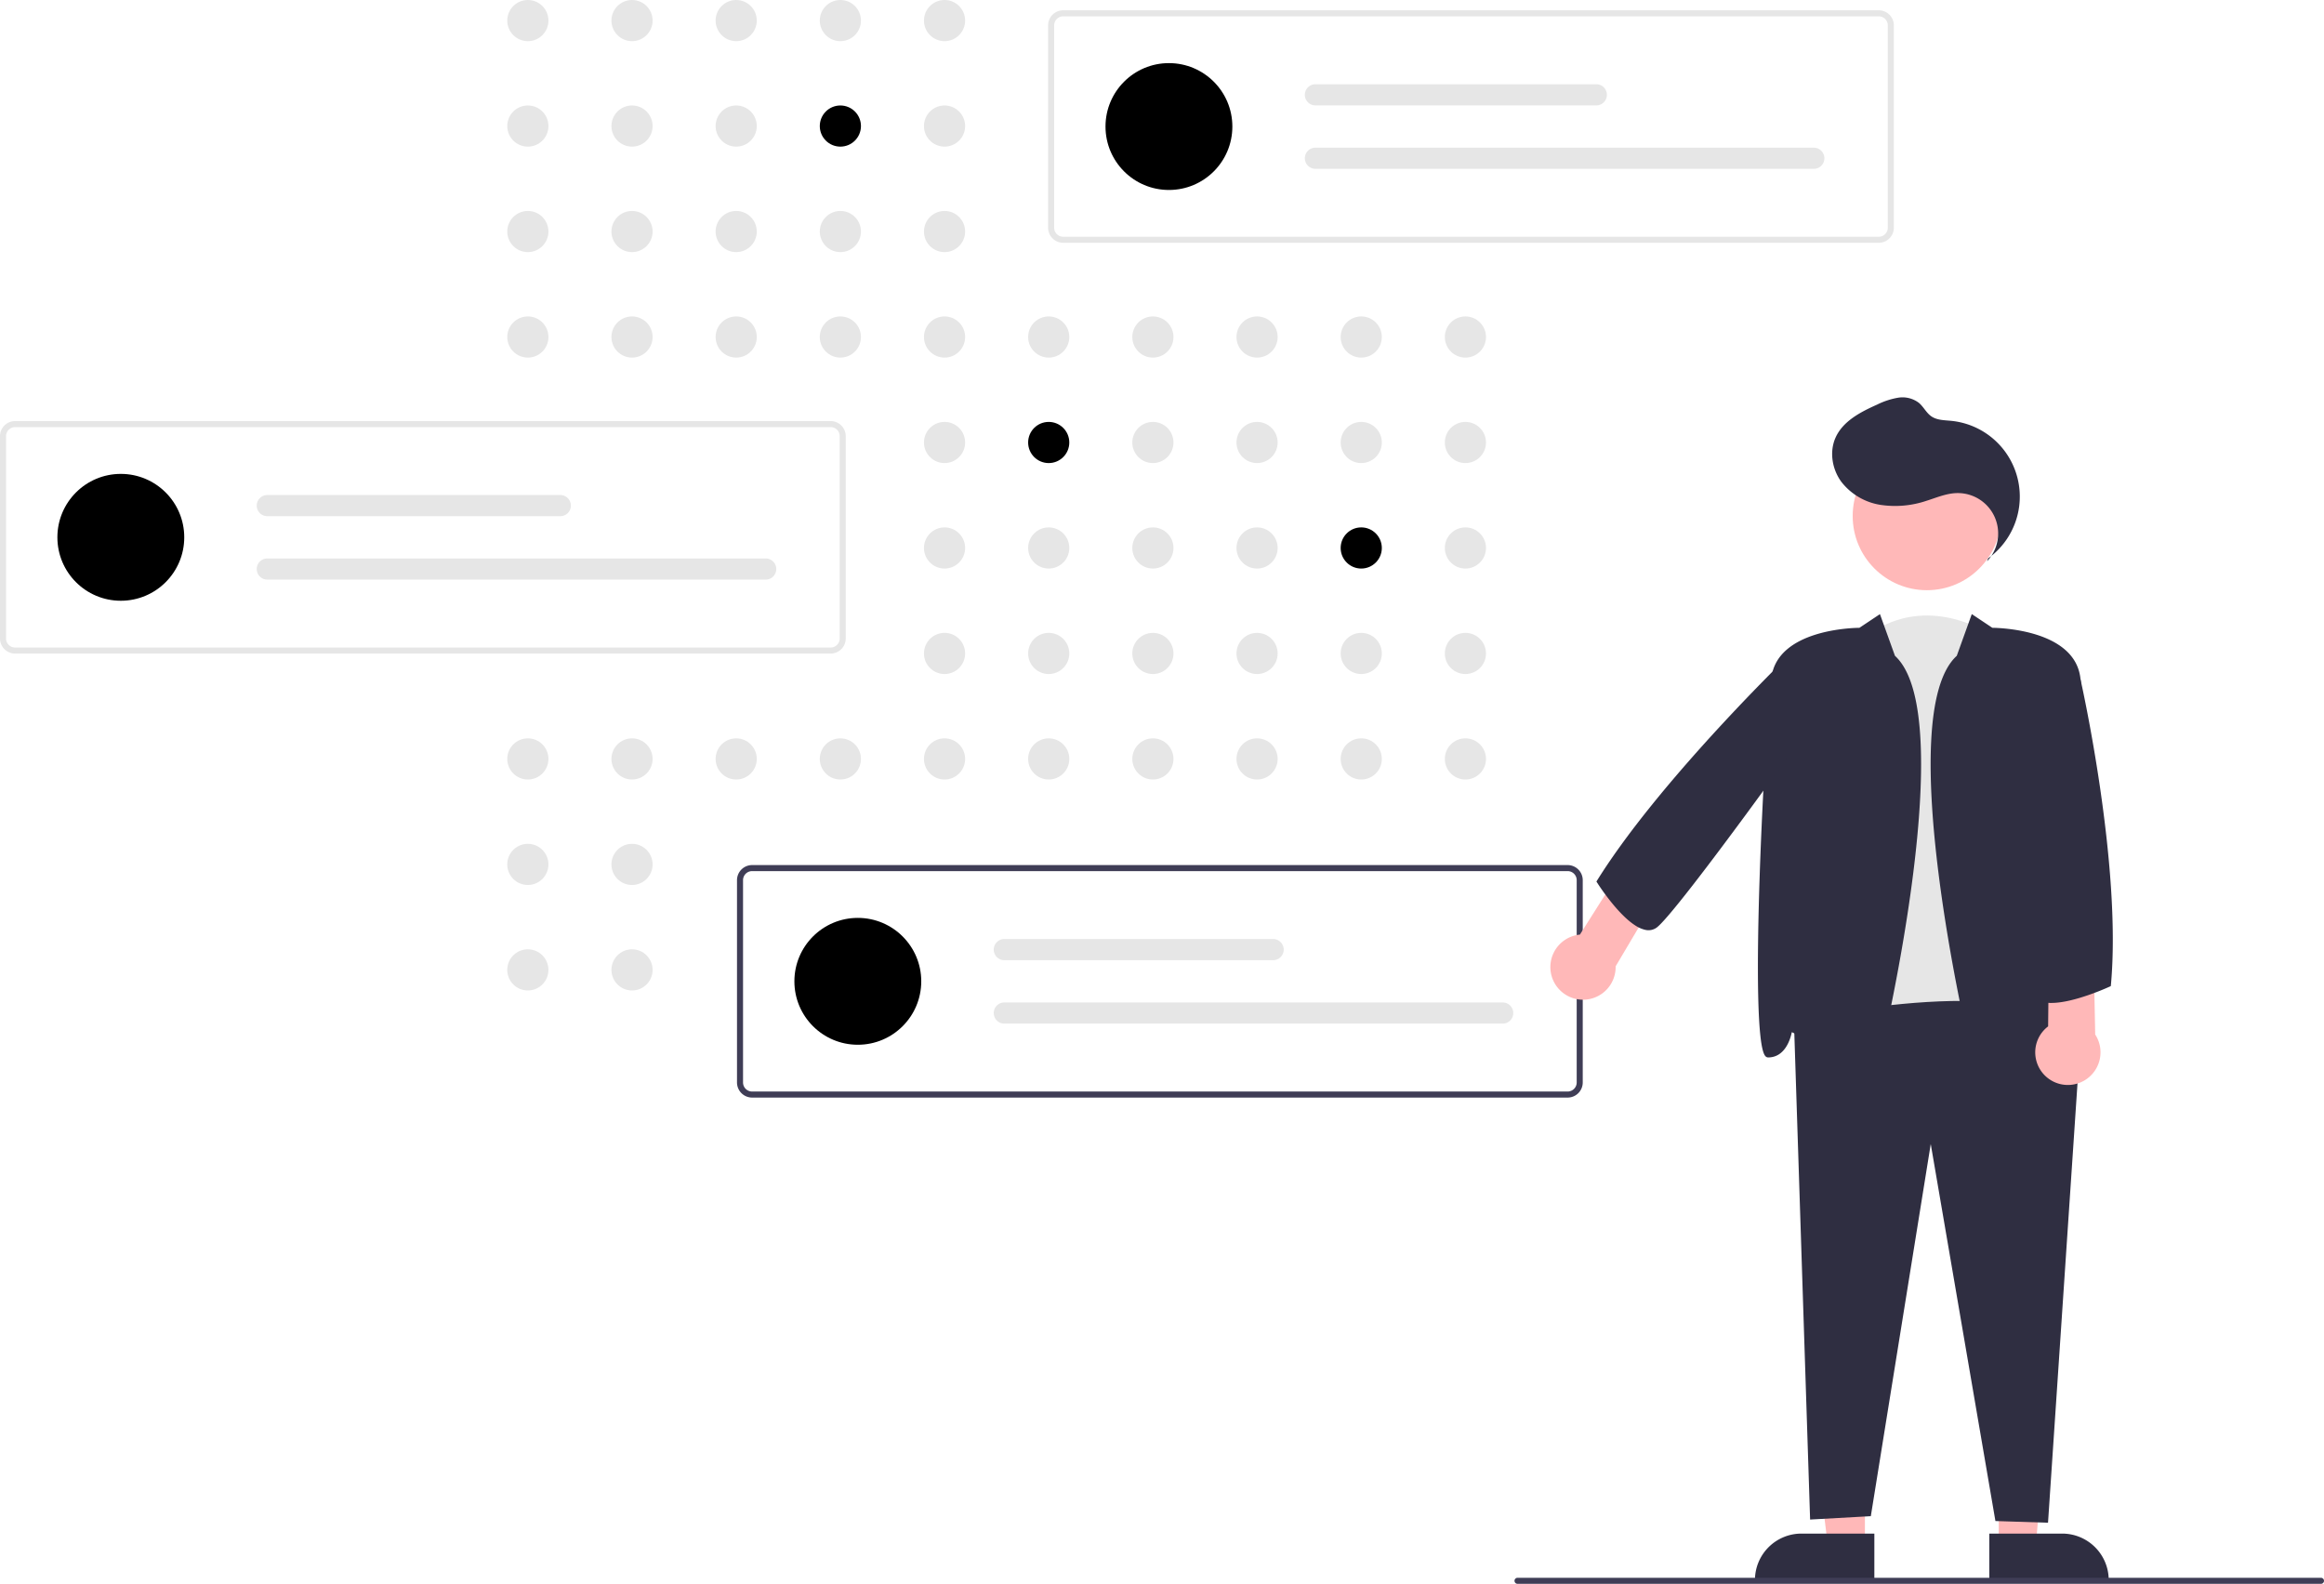 <svg xmlns="http://www.w3.org/2000/svg" data-name="Layer 1" width="769.411" height="524.375" viewBox="0 0 769.411 524.375" xmlns:xlink="http://www.w3.org/1999/xlink"><circle cx="174.757" cy="6.813" r="6.813" fill="#e6e6e6" data-darkreader-inline-fill="" style="--darkreader-inline-fill:#d8d5d0;"/><circle cx="209.246" cy="6.813" r="6.813" fill="#e6e6e6" data-darkreader-inline-fill="" style="--darkreader-inline-fill:#d8d5d0;"/><circle cx="243.735" cy="6.813" r="6.813" fill="#e6e6e6" data-darkreader-inline-fill="" style="--darkreader-inline-fill:#d8d5d0;"/><circle cx="278.224" cy="6.813" r="6.813" fill="#e6e6e6" data-darkreader-inline-fill="" style="--darkreader-inline-fill:#d8d5d0;"/><circle cx="312.713" cy="6.813" r="6.813" fill="#e6e6e6" data-darkreader-inline-fill="" style="--darkreader-inline-fill:#d8d5d0;"/><circle cx="174.757" cy="41.735" r="6.813" fill="#e6e6e6" data-darkreader-inline-fill="" style="--darkreader-inline-fill:#d8d5d0;"/><circle cx="209.246" cy="41.735" r="6.813" fill="#e6e6e6" data-darkreader-inline-fill="" style="--darkreader-inline-fill:#d8d5d0;"/><circle cx="243.735" cy="41.735" r="6.813" fill="#e6e6e6" data-darkreader-inline-fill="" style="--darkreader-inline-fill:#d8d5d0;"/><circle cx="278.224" cy="41.735" r="6.813" fill="#000000" data-darkreader-inline-fill="" style="--darkreader-inline-fill:#e8e6e3;"/><circle cx="312.713" cy="41.735" r="6.813" fill="#e6e6e6" data-darkreader-inline-fill="" style="--darkreader-inline-fill:#d8d5d0;"/><circle cx="381.691" cy="41.735" r="6.813" fill="#e6e6e6" data-darkreader-inline-fill="" style="--darkreader-inline-fill:#d8d5d0;"/><circle cx="174.757" cy="76.657" r="6.813" fill="#e6e6e6" data-darkreader-inline-fill="" style="--darkreader-inline-fill:#d8d5d0;"/><circle cx="209.246" cy="76.657" r="6.813" fill="#e6e6e6" data-darkreader-inline-fill="" style="--darkreader-inline-fill:#d8d5d0;"/><circle cx="243.735" cy="76.657" r="6.813" fill="#e6e6e6" data-darkreader-inline-fill="" style="--darkreader-inline-fill:#d8d5d0;"/><circle cx="278.224" cy="76.657" r="6.813" fill="#e6e6e6" data-darkreader-inline-fill="" style="--darkreader-inline-fill:#d8d5d0;"/><circle cx="312.713" cy="76.657" r="6.813" fill="#e6e6e6" data-darkreader-inline-fill="" style="--darkreader-inline-fill:#d8d5d0;"/><circle cx="174.757" cy="111.579" r="6.813" fill="#e6e6e6" data-darkreader-inline-fill="" style="--darkreader-inline-fill:#d8d5d0;"/><circle cx="209.246" cy="111.579" r="6.813" fill="#e6e6e6" data-darkreader-inline-fill="" style="--darkreader-inline-fill:#d8d5d0;"/><circle cx="243.735" cy="111.579" r="6.813" fill="#e6e6e6" data-darkreader-inline-fill="" style="--darkreader-inline-fill:#d8d5d0;"/><circle cx="278.224" cy="111.579" r="6.813" fill="#e6e6e6" data-darkreader-inline-fill="" style="--darkreader-inline-fill:#d8d5d0;"/><circle cx="312.713" cy="111.579" r="6.813" fill="#e6e6e6" data-darkreader-inline-fill="" style="--darkreader-inline-fill:#d8d5d0;"/><circle cx="347.202" cy="111.579" r="6.813" fill="#e6e6e6" data-darkreader-inline-fill="" style="--darkreader-inline-fill:#d8d5d0;"/><circle cx="381.691" cy="111.579" r="6.813" fill="#e6e6e6" data-darkreader-inline-fill="" style="--darkreader-inline-fill:#d8d5d0;"/><circle cx="416.18" cy="111.579" r="6.813" fill="#e6e6e6" data-darkreader-inline-fill="" style="--darkreader-inline-fill:#d8d5d0;"/><circle cx="450.669" cy="111.579" r="6.813" fill="#e6e6e6" data-darkreader-inline-fill="" style="--darkreader-inline-fill:#d8d5d0;"/><circle cx="485.158" cy="111.579" r="6.813" fill="#e6e6e6" data-darkreader-inline-fill="" style="--darkreader-inline-fill:#d8d5d0;"/><circle cx="312.713" cy="146.501" r="6.813" fill="#e6e6e6" data-darkreader-inline-fill="" style="--darkreader-inline-fill:#d8d5d0;"/><circle cx="347.202" cy="146.501" r="6.813" fill="#000000" data-darkreader-inline-fill="" style="--darkreader-inline-fill:#e8e6e3;"/><circle cx="381.691" cy="146.501" r="6.813" fill="#e6e6e6" data-darkreader-inline-fill="" style="--darkreader-inline-fill:#d8d5d0;"/><circle cx="416.18" cy="146.501" r="6.813" fill="#e6e6e6" data-darkreader-inline-fill="" style="--darkreader-inline-fill:#d8d5d0;"/><circle cx="450.669" cy="146.501" r="6.813" fill="#e6e6e6" data-darkreader-inline-fill="" style="--darkreader-inline-fill:#d8d5d0;"/><circle cx="485.158" cy="146.501" r="6.813" fill="#e6e6e6" data-darkreader-inline-fill="" style="--darkreader-inline-fill:#d8d5d0;"/><circle cx="312.713" cy="181.423" r="6.813" fill="#e6e6e6" data-darkreader-inline-fill="" style="--darkreader-inline-fill:#d8d5d0;"/><circle cx="347.202" cy="181.423" r="6.813" fill="#e6e6e6" data-darkreader-inline-fill="" style="--darkreader-inline-fill:#d8d5d0;"/><circle cx="381.691" cy="181.423" r="6.813" fill="#e6e6e6" data-darkreader-inline-fill="" style="--darkreader-inline-fill:#d8d5d0;"/><circle cx="416.18" cy="181.423" r="6.813" fill="#e6e6e6" data-darkreader-inline-fill="" style="--darkreader-inline-fill:#d8d5d0;"/><circle cx="450.669" cy="181.423" r="6.813" fill="#000000" data-darkreader-inline-fill="" style="--darkreader-inline-fill:#e8e6e3;"/><circle cx="485.158" cy="181.423" r="6.813" fill="#e6e6e6" data-darkreader-inline-fill="" style="--darkreader-inline-fill:#d8d5d0;"/><circle cx="312.713" cy="216.345" r="6.813" fill="#e6e6e6" data-darkreader-inline-fill="" style="--darkreader-inline-fill:#d8d5d0;"/><circle cx="347.202" cy="216.345" r="6.813" fill="#e6e6e6" data-darkreader-inline-fill="" style="--darkreader-inline-fill:#d8d5d0;"/><circle cx="381.691" cy="216.345" r="6.813" fill="#e6e6e6" data-darkreader-inline-fill="" style="--darkreader-inline-fill:#d8d5d0;"/><circle cx="416.18" cy="216.345" r="6.813" fill="#e6e6e6" data-darkreader-inline-fill="" style="--darkreader-inline-fill:#d8d5d0;"/><circle cx="450.669" cy="216.345" r="6.813" fill="#e6e6e6" data-darkreader-inline-fill="" style="--darkreader-inline-fill:#d8d5d0;"/><circle cx="485.158" cy="216.345" r="6.813" fill="#e6e6e6" data-darkreader-inline-fill="" style="--darkreader-inline-fill:#d8d5d0;"/><circle cx="174.757" cy="251.267" r="6.813" fill="#e6e6e6" data-darkreader-inline-fill="" style="--darkreader-inline-fill:#d8d5d0;"/><circle cx="209.246" cy="251.267" r="6.813" fill="#e6e6e6" data-darkreader-inline-fill="" style="--darkreader-inline-fill:#d8d5d0;"/><circle cx="243.735" cy="251.267" r="6.813" fill="#e6e6e6" data-darkreader-inline-fill="" style="--darkreader-inline-fill:#d8d5d0;"/><circle cx="278.224" cy="251.267" r="6.813" fill="#e6e6e6" data-darkreader-inline-fill="" style="--darkreader-inline-fill:#d8d5d0;"/><circle cx="312.713" cy="251.267" r="6.813" fill="#e6e6e6" data-darkreader-inline-fill="" style="--darkreader-inline-fill:#d8d5d0;"/><circle cx="347.202" cy="251.267" r="6.813" fill="#e6e6e6" data-darkreader-inline-fill="" style="--darkreader-inline-fill:#d8d5d0;"/><circle cx="381.691" cy="251.267" r="6.813" fill="#e6e6e6" data-darkreader-inline-fill="" style="--darkreader-inline-fill:#d8d5d0;"/><circle cx="416.18" cy="251.267" r="6.813" fill="#e6e6e6" data-darkreader-inline-fill="" style="--darkreader-inline-fill:#d8d5d0;"/><circle cx="450.669" cy="251.267" r="6.813" fill="#e6e6e6" data-darkreader-inline-fill="" style="--darkreader-inline-fill:#d8d5d0;"/><circle cx="485.158" cy="251.267" r="6.813" fill="#e6e6e6" data-darkreader-inline-fill="" style="--darkreader-inline-fill:#d8d5d0;"/><circle cx="174.753" cy="286.188" r="6.813" fill="#e6e6e6" data-darkreader-inline-fill="" style="--darkreader-inline-fill:#d8d5d0;"/><circle cx="209.246" cy="286.189" r="6.813" fill="#e6e6e6" data-darkreader-inline-fill="" style="--darkreader-inline-fill:#d8d5d0;"/><circle cx="174.753" cy="321.11" r="6.813" fill="#e6e6e6" data-darkreader-inline-fill="" style="--darkreader-inline-fill:#d8d5d0;"/><circle cx="209.246" cy="321.111" r="6.813" fill="#e6e6e6" data-darkreader-inline-fill="" style="--darkreader-inline-fill:#d8d5d0;"/><circle cx="278.224" cy="321.111" r="6.813" fill="#e6e6e6" data-darkreader-inline-fill="" style="--darkreader-inline-fill:#d8d5d0;"/><path d="M837.295,268.197H567.294a5.006,5.006,0,0,1-5-5V196.221a5.006,5.006,0,0,1,5-5H837.295a5.006,5.006,0,0,1,5,5v66.976A5.006,5.006,0,0,1,837.295,268.197ZM567.294,193.221a3.003,3.003,0,0,0-3,3v66.976a3.003,3.003,0,0,0,3,3H837.295a3.003,3.003,0,0,0,3-3V196.221a3.003,3.003,0,0,0-3-3Z" transform="translate(-215.294 -187.813)" fill="#e6e6e6" data-darkreader-inline-fill="" style="--darkreader-inline-fill:#26292b;"/><circle cx="387" cy="41.896" r="21" fill="#000000" data-darkreader-inline-fill="" style="--darkreader-inline-fill:#e8e6e3;"/><path d="M650.794,215.708a3.5,3.5,0,1,0,0,7h93a3.5,3.5,0,1,0,0-7Z" transform="translate(-215.294 -187.813)" fill="#e6e6e6" data-darkreader-inline-fill="" style="--darkreader-inline-fill:#26292b;"/><path d="M650.794,236.708a3.5,3.5,0,1,0,0,7H815.794a3.5,3.5,0,1,0,0-7Z" transform="translate(-215.294 -187.813)" fill="#e6e6e6" data-darkreader-inline-fill="" style="--darkreader-inline-fill:#26292b;"/><path d="M490.295,404.197H220.294a5.006,5.006,0,0,1-5-5V332.221a5.006,5.006,0,0,1,5-5H490.295a5.006,5.006,0,0,1,5,5v66.976A5.006,5.006,0,0,1,490.295,404.197ZM220.294,329.221a3.003,3.003,0,0,0-3,3v66.976a3.003,3.003,0,0,0,3,3H490.295a3.003,3.003,0,0,0,3-3V332.221a3.003,3.003,0,0,0-3-3Z" transform="translate(-215.294 -187.813)" fill="#e6e6e6" data-darkreader-inline-fill="" style="--darkreader-inline-fill:#26292b;"/><circle cx="40" cy="177.896" r="21" fill="#000000" data-darkreader-inline-fill="" style="--darkreader-inline-fill:#e8e6e3;"/><path d="M303.794,351.709a3.5,3.5,0,0,0,0,7h97a3.5,3.5,0,0,0,0-7Z" transform="translate(-215.294 -187.813)" fill="#e6e6e6" data-darkreader-inline-fill="" style="--darkreader-inline-fill:#26292b;"/><path d="M303.794,372.709a3.5,3.5,0,0,0,0,7h165a3.5,3.5,0,0,0,0-7Z" transform="translate(-215.294 -187.813)" fill="#e6e6e6" data-darkreader-inline-fill="" style="--darkreader-inline-fill:#26292b;"/><path d="M734.295,551.197H464.294a5.006,5.006,0,0,1-5-5V479.221a5.006,5.006,0,0,1,5-5H734.295a5.006,5.006,0,0,1,5,5v66.976A5.006,5.006,0,0,1,734.295,551.197ZM464.294,476.221a3.003,3.003,0,0,0-3,3v66.976a3.003,3.003,0,0,0,3,3H734.295a3.003,3.003,0,0,0,3-3V479.221a3.003,3.003,0,0,0-3-3Z" transform="translate(-215.294 -187.813)" fill="#3f3d56" data-darkreader-inline-fill="" style="--darkreader-inline-fill:#323145;"/><circle cx="284" cy="324.896" r="21" fill="#000000" data-darkreader-inline-fill="" style="--darkreader-inline-fill:#e8e6e3;"/><path d="M547.794,498.709a3.5,3.5,0,0,0,0,7h89a3.5,3.5,0,0,0,0-7Z" transform="translate(-215.294 -187.813)" fill="#e6e6e6" data-darkreader-inline-fill="" style="--darkreader-inline-fill:#26292b;"/><path d="M547.794,519.709a3.5,3.5,0,0,0,0,7h165a3.5,3.5,0,0,0,0-7Z" transform="translate(-215.294 -187.813)" fill="#e6e6e6" data-darkreader-inline-fill="" style="--darkreader-inline-fill:#26292b;"/><path d="M879.544,534.211c-11.726,35.177-59.695-2.132-59.695-2.132l12.792-133.247c19.188-14.924,39.441-2.132,39.441-2.132Z" transform="translate(-215.294 -187.813)" fill="#e6e6e6" data-darkreader-inline-fill="" style="--darkreader-inline-fill:#26292b;"/><polygon points="661.731 464.458 678.076 464.63 673.993 511.745 661.733 511.746 661.731 464.458" fill="#ffb8b8" data-darkreader-inline-fill="" style="--darkreader-inline-fill:#ff9a9a;"/><path d="M873.9,695.555h24.144a15.404,15.404,0,0,1,15.387,15.387v.5H873.9Z" transform="translate(-215.294 -187.813)" fill="#2f2e41" data-darkreader-inline-fill="" style="--darkreader-inline-fill:#c5c0b8;"/><polygon points="617.421 464.458 599.327 464.457 605.159 511.745 617.419 511.746 617.421 464.458" fill="#ffb8b8" data-darkreader-inline-fill="" style="--darkreader-inline-fill:#ff9a9a;"/><path d="M796.309,711.441v-.5A15.387,15.387,0,0,1,811.696,695.555l24.144.001-.001,15.887Z" transform="translate(-215.294 -187.813)" fill="#2f2e41" data-darkreader-inline-fill="" style="--darkreader-inline-fill:#c5c0b8;"/><path d="M875.922,691.396l-21.413-124.823-19.84,123.214-20.101,1.117-5.36-165.086.404-.09c3.323-.744,81.537-17.923,94.359,6.652l.065.125L893.335,691.958Z" transform="translate(-215.294 -187.813)" fill="#2f2e41" data-darkreader-inline-fill="" style="--darkreader-inline-fill:#262534;"/><circle cx="637.934" cy="170.843" r="24.561" fill="#ffb8b8" data-darkreader-inline-fill="" style="--darkreader-inline-fill:#ff9a9a;"/><path d="M873.862,544.737c-2.879-.797-4.954-4.104-6.529-10.405-.272-1.086-25.772-109.711-4.207-129.392l4.971-13.808,6.803,4.535c2.407.022,27.021.646,29.124,16.423,2.059,15.443,7.666,118.913,2.03,125.349a1.219,1.219,0,0,1-.927.469c-5.711,0-7.444-6.336-7.851-8.356-1.358.562-5.402,2.629-12.049,9.275-4.117,4.117-7.345,6.09-10.012,6.09A5.037,5.037,0,0,1,873.862,544.737Z" transform="translate(-215.294 -187.813)" fill="#2f2e41" data-darkreader-inline-fill="" style="--darkreader-inline-fill:#262534;"/><path d="M820.561,538.828c-6.648-6.648-10.693-8.714-12.049-9.275-.407,2.02-2.141,8.356-7.852,8.356a1.219,1.219,0,0,1-.927-.469c-5.635-6.436-.029-109.905,2.03-125.349,2.104-15.777,26.718-16.4,29.125-16.423l6.803-4.535,4.971,13.808c21.564,19.679-3.935,128.305-4.207,129.392-1.575,6.302-3.65,9.608-6.529,10.405a5.037,5.037,0,0,1-1.353.181C827.907,544.918,824.678,542.945,820.561,538.828Z" transform="translate(-215.294 -187.813)" fill="#2f2e41" data-darkreader-inline-fill="" style="--darkreader-inline-fill:#262534;"/><path d="M873.506,372.685a25.204,25.204,0,0,0-12.208-45.54c-2.261-.226-4.696-.193-6.571-1.477-1.665-1.141-2.562-3.119-4.093-4.436a8.929,8.929,0,0,0-6.926-1.746,25.062,25.062,0,0,0-6.962,2.288c-5.446,2.428-11.235,5.417-13.714,10.84-2.147,4.698-1.199,10.491,1.84,14.667a20.41,20.41,0,0,0,13.016,7.686,32.535,32.535,0,0,0,15.285-1.376c3.241-1.02,6.442-2.41,9.838-2.523a13.369,13.369,0,0,1,10.145,22.564" transform="translate(-215.294 -187.813)" fill="#2f2e41" data-darkreader-inline-fill="" style="--darkreader-inline-fill:#c5c0b8;"/><path d="M739.636,518.794a10.801,10.801,0,0,0,10.548-11.048l14.323-24.166L753.44,473.433,738.352,497.244a10.801,10.801,0,0,0,1.283,21.55Z" transform="translate(-215.294 -187.813)" fill="#ffb8b8" data-darkreader-inline-fill="" style="--darkreader-inline-fill:#ff9a9a;"/><path d="M905.808,545.269A10.801,10.801,0,0,0,908.958,530.322l-.548-28.087-14.751-2.798L893.37,527.624a10.801,10.801,0,0,0,12.438,17.645Z" transform="translate(-215.294 -187.813)" fill="#ffb8b8" data-darkreader-inline-fill="" style="--darkreader-inline-fill:#ff9a9a;"/><path d="M743.993,479.936l-.167-.265.165-.266c21.483-34.499,66.579-77.593,67.032-78.025l.143-.136,5.57-.057,6.021,15c-1.875,3.606-52.396,74.11-59.067,78.786a4.603,4.603,0,0,1-3.685.694,9.699,9.699,0,0,1-3.125-1.331C750.725,490.524,744.308,480.435,743.993,479.936Z" transform="translate(-215.294 -187.813)" fill="#2f2e41" data-darkreader-inline-fill="" style="--darkreader-inline-fill:#262534;"/><path d="M890.852,519.303a4.57,4.57,0,0,1-2.707-2.484c-3.216-7.505,10.569-102.302,11.158-106.334l.111-.763,4.66,2.953.046.201c.138.605,13.713,60.997,10.033,101.126l-.026.287-.261.121c-.561.26-11.868,5.453-19.404,5.453A10.192,10.192,0,0,1,890.852,519.303Z" transform="translate(-215.294 -187.813)" fill="#2f2e41" data-darkreader-inline-fill="" style="--darkreader-inline-fill:#262534;"/><path d="M983.706,712.187h-266a1,1,0,0,1,0-2h266a1,1,0,0,1,0,2Z" transform="translate(-215.294 -187.813)" fill="#3f3d56" data-darkreader-inline-fill="" style="--darkreader-inline-fill:#323145;"/></svg>